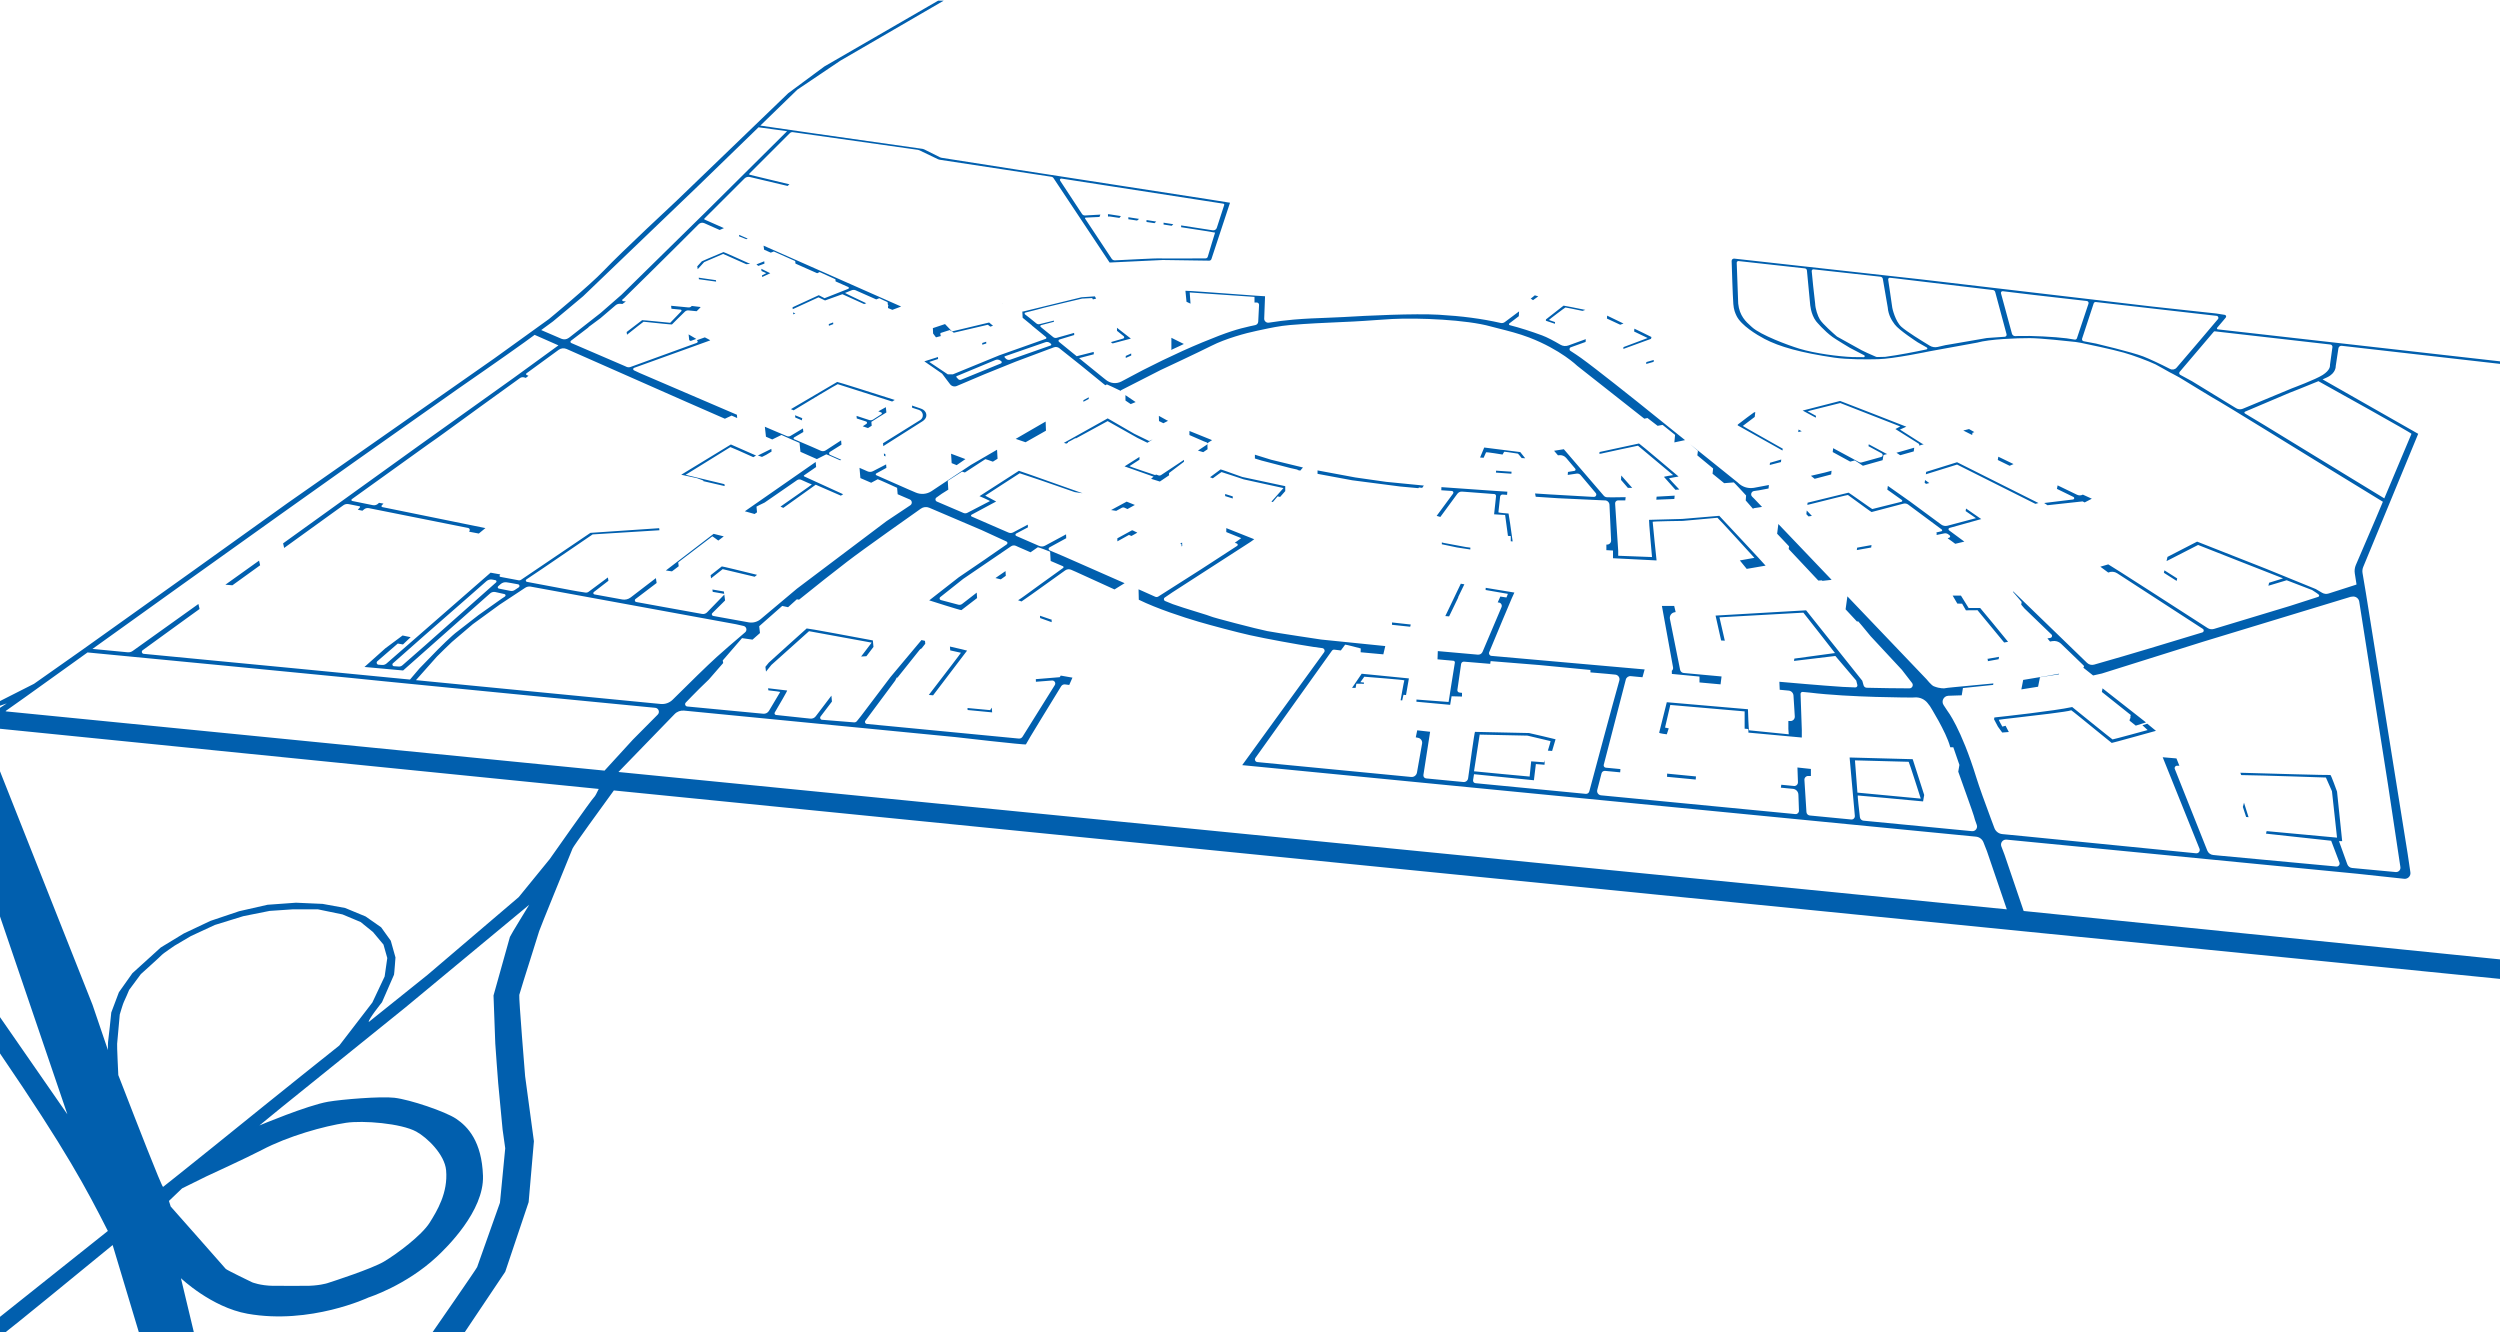 <svg width="1920" height="1023" viewBox="0 0 1920 1023" fill="none" xmlns="http://www.w3.org/2000/svg">
<path fill-rule="evenodd" clip-rule="evenodd" d="M1920 279.459L1798.44 265.583V265.576C1797.21 265.435 1796.09 266.29 1795.9 267.514C1795.18 272.186 1793.84 281.146 1793.84 281.146C1793.84 281.146 1794.24 286.442 1787.25 289.788C1786.31 290.236 1785.12 290.774 1783.75 291.368L1857.18 333.172L1814.94 435.457C1814.34 436.919 1814.16 438.522 1814.42 440.083L1816.93 455.005L1849.09 655.732L1851.18 669.948C1851.6 672.767 1849.24 675.217 1846.41 674.912L1810.2 671.018L1540.99 644.832C1538.16 644.555 1536.02 647.359 1537.03 650.021C1537.52 651.292 1537.94 652.41 1538.3 653.343L1538.34 653.443L1538.34 653.45L1538.35 653.479C1539.03 655.267 1539.44 656.345 1539.49 656.48C1539.79 657.381 1554.17 699.639 1554.17 699.639L1920 736.803V751.789L471.447 607.064C462.595 619.222 440.074 650.246 439.713 651.69C439.695 651.764 439.642 651.898 439.557 652.074L439.219 652.902L439.213 652.916L439.203 652.94C435.631 661.689 414.501 713.432 414.09 715.078C413.909 715.801 411.476 723.499 408.601 732.594C404.326 746.12 399.074 762.735 398.804 764.079C398.354 766.327 403.3 826.569 403.3 826.569L410.043 876.471L405.998 923.224L388.017 976.723L356.997 1023H332.27C332.27 1023 365.985 974.478 366.436 973.129C366.886 971.78 383.969 923.677 383.969 923.677L388.014 881.868L385.992 867.48L382.62 831.965C382.62 831.965 380.372 802.746 380.372 801.396C380.372 800.047 379.023 764.532 379.023 764.532C379.023 764.532 391.16 720.925 391.611 719.576C392.059 718.227 406.446 694.849 406.446 694.849L311.588 773.523L216.282 850.397L199.24 864.342C199.24 864.342 235.917 848.913 252.022 846.127C262.497 844.315 292.252 841.873 302.815 843.078C314.929 844.463 342.016 853.667 350.252 859.165C359.383 865.263 370.033 876.699 370.931 902.998C371.861 930.182 342.659 958.493 335.465 965.188C311.598 987.396 283.016 996.458 283.016 996.458C283.016 996.458 238.359 1017.54 190.106 1008.95C162.383 1004.01 138.957 981.672 138.957 981.672L148.846 1023H106.588L86.507 956.197C64.896 974.01 4.867 1023 4.401 1023H0V1011.34L82.829 945.379C66.429 913.038 51.144 883.967 0 809.041V781.167L51.743 855.794L0 703.843V592.352L71.076 771.736L82.89 806.447C82.88 803.252 82.9 800.546 82.987 800.283C83.213 799.609 85.46 777.581 85.46 777.581L91.305 762.07L101.645 747.46L123.448 727.679L141.207 716.888L161.661 707.222L183.69 699.803L205.494 694.857L227.297 693.283L247.752 694.181L265.06 697.327L280.794 703.845L292.708 712.163L300.127 722.502L303.724 735.315C303.724 735.315 302.825 747.903 302.6 748.576C302.374 749.252 293.384 769.706 293.384 769.706C293.384 769.706 282.371 783.418 283.226 784.879C307.935 765.062 328.225 748.801 328.225 748.801L398.356 689.01L422.182 659.787C422.182 659.787 454.999 613.032 456.348 612.133C456.963 611.724 458.422 608.877 459.827 605.902L0 559.686V543.576L5.215 540.205L0 542.002V538.405L26.127 525.16L64.115 498.41L145.71 440.193L221.012 386.246L379.707 275.204L421.517 245.083C421.517 245.083 452.611 219.531 463.775 207.768C477.125 193.701 519.744 154.047 519.744 154.047L605.386 71.553L633.034 51.099L720.474 0.523H724.744L645.397 46.603L612.355 68.858L583.928 96.447L624.492 102.35L708.541 114.326C708.951 114.382 709.348 114.507 709.717 114.692L721.713 120.69C722.23 120.951 722.785 121.128 723.359 121.217L780.787 130.223L929.219 153.225L944.653 155.698L930.378 198.957C930.135 199.699 929.436 200.196 928.655 200.186C922.102 200.091 893.228 199.679 893.028 199.679C892.803 199.679 852.193 201.627 852.193 201.627L809.011 136.669C808.691 136.188 808.184 135.866 807.613 135.778L721.828 122.705C721.277 122.62 720.742 122.454 720.238 122.213L706.099 115.419C705.743 115.25 705.365 115.135 704.973 115.078L608.95 101.498C608.074 101.372 607.188 101.669 606.564 102.294L575.516 133.341C575.235 133.626 575.37 134.107 575.759 134.202L606.31 141.562L604.861 142.811L575.849 135.935C574.38 135.586 572.836 136.024 571.768 137.092L541.002 167.804C540.746 168.058 540.826 168.488 541.156 168.634L555.979 175.193L552.709 176.624L540.892 171.383C539.441 170.738 537.746 171.053 536.622 172.174L518.497 190.263C518.497 190.263 479.434 229.024 479.135 229.124C479.094 229.137 478.72 229.439 478.106 229.948C477.581 230.383 477.844 231.238 478.523 231.302L480.666 231.508L478.025 233.45C477.636 233.413 477.423 233.394 477.409 233.394C477.35 233.394 476.985 233.363 476.471 233.32L476.342 233.309C475.049 233.199 473.764 233.609 472.776 234.451C468.309 238.251 462.846 242.929 461.167 244.367L451.948 251.211H451.943L451.974 251.419L438.508 261.677C437.883 262.153 438.003 263.123 438.723 263.433L480.182 281.273L481.075 281.693C482.063 282.157 483.195 282.208 484.219 281.834C498.058 276.783 528.102 265.878 535.168 263.315C535.872 263.062 536.072 262.163 535.542 261.633L535.178 261.27L541.322 259.096C541.322 259.096 545.669 261.267 545.444 261.418C545.257 261.541 502.19 277.042 486.95 282.525C486.095 282.833 486.039 284.023 486.863 284.41L491.197 286.442L565.96 318.53L566.147 321.063L561.9 319.166L556.712 321.583L528.282 309.131V309.139L435.151 268.02C433.144 267.135 430.82 267.386 429.048 268.678L404.344 286.703C403.861 287.057 403.95 287.802 404.503 288.032L405.888 288.608L403.827 290.218L402.662 289.855C401.5 289.491 400.236 289.701 399.253 290.418L397.01 292.054C397.01 292.054 341.862 331.816 341.563 332.215C341.263 332.614 329.475 340.806 329.475 340.806L270.198 383.366C269.652 383.758 269.834 384.611 270.492 384.744L286.333 387.969C287.849 388.279 289.418 387.805 290.511 386.712L291.062 386.164L294.508 386.763C294.508 386.763 293.891 387.409 293.179 388.169C292.767 388.607 292.997 389.326 293.586 389.446L372.808 405.569L367.713 409.765L360.294 408.342L360.627 407.656C361.068 406.752 360.533 405.677 359.547 405.48L283.238 390.253C281.953 389.997 280.622 390.332 279.613 391.167L278.326 392.232L274.803 391.482L276.416 389.677C276.68 389.382 276.524 388.911 276.134 388.835L267.715 387.155C266.322 386.879 264.878 387.191 263.726 388.018L256.847 392.956L218.226 420.827L217.421 417.29L321.485 342.396L394.913 289.947L428.882 265.243L410.598 257.171C407.194 259.665 404.178 261.866 402.952 262.752C388.493 273.192 352.346 298.203 352.346 298.203C352.346 298.203 319.452 321.384 317.271 322.92C282.002 347.762 262.579 361.514 216.586 394.249L216.589 394.246C164.25 431.497 111.05 469.643 71.03 498.359L98.091 500.96C99.446 501.091 100.8 500.727 101.906 499.936L152.377 463.857L153.265 467.705L142.359 475.575L109.56 499.373C108.416 500.205 108.908 502.01 110.316 502.145L229.873 513.637L303.71 520.827L303.699 520.818L314.871 521.906L322.172 513.327L336.357 498.74C336.357 498.74 347.047 487.952 351.443 484.855C351.689 484.683 367.527 472.367 367.527 472.367L385.01 459.979L387.815 458.113C388.566 457.614 388.351 456.459 387.472 456.262C385.256 455.765 382.611 455.174 380.466 454.693C379.024 454.37 377.514 454.759 376.408 455.74L309.584 514.927L279.914 512.229C279.914 512.229 295.599 498.244 295.899 497.944C296.198 497.644 309.185 488.055 309.185 488.055L315.38 489.353L309.487 494.946L305.491 494.247L289.819 507.803C288.784 508.699 289.35 510.398 290.715 510.496L293.49 510.693C294.713 510.78 295.924 510.375 296.848 509.569L371.979 443.995L372.008 443.983L376.778 439.809L384.271 441.158L383.788 441.824C383.455 442.28 383.713 442.925 384.266 443.03L398.526 445.713C399.109 445.763 399.693 445.612 400.18 445.282L453.448 409.232C453.742 409.213 497.633 406.286 506.239 405.653L506.454 407.235L455.138 410.43L416.777 436.604L404.266 445.003C403.506 445.513 403.746 446.69 404.647 446.859L407.389 447.374C407.4 447.376 407.409 447.38 407.417 447.386L438.817 453.295L443.654 454.174L443.654 454.171L449.565 455.095C450.448 455.233 451.347 455.01 452.064 454.478C454.353 452.775 459.944 448.616 466.855 443.475L467.281 446.028L456.063 454.688C455.361 455.23 455.632 456.347 456.505 456.505L459.559 457.061L459.558 457.064L477.908 460.399C480.184 460.814 482.527 460.246 484.36 458.84L503.748 443.972L503.719 444L504.298 447.735L488.056 460.064C487.171 460.737 487.506 462.143 488.602 462.342L509.727 466.182L535.805 470.892L535.799 470.883L539.18 471.495C540.604 471.751 542.063 471.285 543.072 470.248C546.502 466.722 554.365 458.639 556.26 456.653L556.859 461.156L547.05 470.87C546.312 471.6 546.704 472.854 547.723 473.038L551.896 473.791C551.906 473.793 551.915 473.797 551.921 473.803L574.945 477.961C578.253 478.557 581.655 477.646 584.22 475.478C598.828 463.131 612.05 452.097 612.05 452.097L680.832 400.247L699.113 388.059C700.808 386.93 700.57 384.372 698.698 383.574L694.395 381.738L689.4 379.573L688.979 374.657C688.979 374.657 674.292 367.914 674.092 368.062C673.979 368.148 671.331 369.557 669.066 370.756L660.784 367.165L660.096 359.289L662.973 360.558L662.979 360.549L666.259 361.996C667.605 362.59 669.146 362.544 670.455 361.868L680.542 356.658C680.617 357.6 680.689 358.512 680.753 359.318C677.713 360.98 674.657 362.669 672.961 363.609C672.405 363.916 672.444 364.727 673.025 364.983L676.302 366.427C676.307 366.429 676.31 366.434 676.311 366.441L697.769 375.907L703.334 378.287C707.31 379.987 711.872 379.567 715.469 377.169L745.572 357.101L765.738 345.387L766.125 352.31L762.533 354.565C759.972 353.641 756.849 352.539 756.762 352.628C756.611 352.779 741.028 362.868 741.028 362.868L738.829 362.218L727.891 369.26L728.286 376.054L723.241 379.219L719.204 382.099L719.186 382.097C718.047 382.911 718.236 384.654 719.521 385.204L735.061 391.85L735.063 391.851L735.072 391.842L739.874 393.931C740.865 394.361 741.997 394.325 742.957 393.826L746.206 392.138L746.308 392.085L746.34 392.069C751.823 389.22 759.984 384.98 760.249 384.848C760.649 384.649 752.257 381.052 752.257 381.052C752.257 381.052 782.227 361.67 782.526 361.57C782.69 361.516 798.482 367.128 812.84 372.231L812.852 372.235L812.858 372.237L812.885 372.247L812.919 372.259L812.924 372.261C820.196 374.845 827.092 377.296 831.392 378.809C828.55 378.357 825.722 377.924 825.422 377.944C812.285 373.258 783.359 363.395 783.128 363.472C782.829 363.572 756.645 380.655 756.645 380.655L765.044 385.15L746.139 395.303C745.573 395.608 745.609 396.427 746.195 396.683L748.678 397.763L748.664 397.771L769.933 407.028L769.942 407.018L774.542 409.02C775.686 409.516 776.992 409.468 778.093 408.884L778.83 408.493L778.953 408.428C781.268 407.201 784.96 405.244 789.346 402.918L789.444 404.997C785.504 407.074 782.301 408.761 780.404 409.76C779.644 410.159 779.687 411.26 780.473 411.603L783.42 412.885C783.439 412.894 783.453 412.904 783.464 412.917L797.55 419.048L798.144 419.301C799.578 419.91 801.211 419.836 802.581 419.096L818.733 410.38L818.857 413.349L805.993 420.387C805.053 420.901 805.123 422.271 806.106 422.688L817.109 427.368L863.701 447.882L855.936 452.686L826.044 439.061C826.046 439.063 826.047 439.065 826.048 439.066C826.049 439.067 826.051 439.069 826.052 439.069C826.081 439.082 825.716 438.923 825.158 438.68L825.076 438.644L825.039 438.628C824.367 438.336 823.456 437.939 822.606 437.569C821.119 436.921 819.401 437.103 818.082 438.045L792.316 456.485L784.587 461.879C784.587 461.879 784.568 461.898 784.533 461.935L781.878 460.984C782.65 460.491 786.145 458.249 786.323 457.982C786.5 457.716 810.953 440.165 816.487 436.194C816.974 435.846 816.892 435.101 816.342 434.866L811.324 432.715L811.333 432.715L806.908 430.818L806.495 423.694C806.495 423.694 797.279 420.023 796.98 420.322C796.889 420.413 794.591 422 791.426 424.173C791.37 424.125 791.305 424.084 791.232 424.052L781.829 419.954L780.257 419.232C779.034 418.669 777.605 418.789 776.492 419.547C766.579 426.303 740.086 444.361 739.72 444.604C739.361 444.845 727.002 454.683 722.081 458.602C721.26 459.258 721.536 460.571 722.552 460.84L736.033 464.411C737.037 464.674 738.107 464.457 738.926 463.822L750.132 455.127C750.19 456.053 750.288 457.578 750.4 459.316C744.117 464.179 738.57 468.442 738.376 468.571C737.925 468.87 713.649 461.078 713.649 461.078L736.277 443.396C736.277 443.396 751.365 433.179 756.357 429.72C757.308 429.061 758.606 428.154 760.09 427.115L760.115 427.098L760.118 427.096C764.178 424.256 769.619 420.45 773.153 418.1C773.988 417.545 773.888 416.29 772.977 415.873L753.958 407.131L713.672 389.953C711.537 389.044 709.084 389.311 707.195 390.657L703.729 393.13C703.729 393.13 663.345 421.533 650.557 431.41C641.165 438.663 626.554 450.076 613.664 460.555L611.987 460.261L605.243 466.331L600.748 465.358L583.066 480.943L583.663 486.18C581.801 487.82 579.886 489.511 577.935 491.24L569.877 490.082L555.042 507.239L555.416 509.187L544.399 521.856C539.607 526.425 535.145 530.81 531.274 534.811L530.167 535.955C529.577 536.565 528.947 537.215 528.283 537.901L526.682 539.555C525.637 540.632 526.303 542.442 527.798 542.586L581.635 547.716L581.633 547.71L586.182 548.143C587.964 548.312 589.679 547.437 590.588 545.895C593.304 541.29 598.816 531.956 599.154 531.506C599.34 531.258 595.121 530.726 590.107 530.187L589.904 528.576C596.731 529.429 604.305 530.307 604.548 530.307C604.914 530.307 597.723 542.583 595.017 547.18C594.546 547.982 595.06 549.003 595.984 549.101L599.438 549.469C599.449 549.47 599.458 549.473 599.464 549.476L619.653 551.627L619.649 551.62L622.329 551.904C623.935 552.075 625.511 551.394 626.487 550.109L638.524 534.256L638.929 538.801L630.173 550.324L630.176 550.327C629.441 551.294 630.066 552.69 631.274 552.787L632.429 552.879L632.424 552.886L655.898 554.781C656.745 554.85 657.569 554.492 658.102 553.829L661.248 549.897L683.927 519.927L707.704 491.555L710.405 492.182L710.593 494.424C710.593 494.424 709.426 495.899 707.774 497.991C707.167 498.224 706.621 498.622 706.209 499.16L689.259 520.402L688.712 520.352L687.456 522.761L664.607 553.517C663.875 554.474 664.479 555.864 665.679 555.979L782.415 567.22C783.575 567.333 784.699 566.78 785.316 565.792L809.406 527.248L809.391 527.259L810.085 526.148C811.086 524.546 809.839 522.485 807.955 522.631C804.745 522.878 800.208 523.23 795.585 523.595C795.563 522.966 795.539 522.289 795.514 521.593L813.879 520.081L813.884 520.083L814.654 518.852L823.644 520.426L821.171 526.045L817.969 525.628C816.771 525.472 815.593 526.033 814.961 527.062C809.882 535.323 787.904 571.081 787.904 571.677C787.904 572.353 733.507 566.058 733.507 566.058L525.379 545.755C522.665 545.491 519.98 546.477 518.083 548.435C500.134 566.954 474.97 592.89 474.97 592.89L1541.22 698.369L1541.22 698.359L1526 653.787C1526 653.787 1524.83 650.802 1523.31 646.921C1522.37 644.497 1520.14 642.807 1517.54 642.554L954.012 587.629C954.012 587.629 1002.35 520.877 1016.9 500.991C1017.82 499.736 1017.06 497.954 1015.52 497.755C1012.75 497.396 1010.21 497.056 1008.63 496.818C996.408 494.977 972.068 490.52 960 487.827C950.042 485.605 930.307 480.367 920.52 477.487C908.806 474.04 888.582 467.478 874.592 460.592L874.41 452.597L877.35 453.892C877.35 453.892 881.938 455.973 887.212 458.3C887.995 458.646 888.899 458.577 889.621 458.118L922.383 437.259L950.124 419.237C950.843 418.769 950.705 417.678 949.891 417.407L948.311 416.879L953.257 413.283L960.75 415.958L900.36 454.939L894.533 458.907C893.53 459.59 893.681 461.114 894.799 461.59C897.175 462.598 899.29 463.469 900.733 464.004C904.608 465.44 912.489 467.876 919.127 469.927L919.129 469.928L919.13 469.928C924.918 471.717 929.76 473.214 930.179 473.501C931.08 474.118 965.245 483.109 973.338 484.683C980.675 486.109 1014.7 491.178 1014.7 491.178L1063.89 496.176L1062.4 502.54L1044.97 500.937L1045.05 498.008C1045.05 498.008 1033.29 494.862 1033.07 495.087C1032.99 495.164 1031.59 497.061 1029.77 499.54L1029.54 499.519L1029.01 499.454L1028.16 499.35C1027.33 499.248 1026.17 499.106 1024.82 498.938C1024.07 498.845 1023.34 499.168 1022.9 499.78L964.165 582.048C963.249 583.331 964.065 585.125 965.635 585.276L1083.79 596.709C1085.92 596.916 1087.84 595.452 1088.22 593.348L1092.16 571.086C1092.53 569.038 1091.19 567.072 1089.15 566.655L1087.31 566.278L1088.43 560.884H1088.44L1098.33 562.008C1098.33 562.008 1094.73 584.956 1093.18 595.183C1092.98 596.489 1093.92 597.692 1095.24 597.82L1119 600.118V600.111L1123.89 600.585C1125.67 600.759 1127.26 599.497 1127.51 597.725C1128.77 588.463 1132.41 562.077 1132.79 562.077L1132.78 562.075C1132.99 562.075 1141.83 562.268 1151.3 562.476C1162.22 562.715 1173.97 562.973 1174.29 562.973C1174.89 562.973 1194.67 567.768 1194.67 567.768L1192.03 576.729L1188.76 576.5C1189.92 572.742 1190.97 569.217 1190.83 569.171C1190.53 569.071 1173.15 564.975 1173.15 564.975L1136.39 564.176L1132.04 592.349C1132.49 592.498 1174.75 596.394 1174.75 596.394L1175.94 584.705L1185.93 585.455H1185.94C1185.94 585.455 1186.15 584.797 1186.48 583.746L1186.37 584.787L1186.19 587.336L1179.54 586.799L1178.04 599.238L1132.04 594.592L1131.32 599.12C1131.13 600.285 1131.97 601.365 1133.14 601.478C1134.03 601.565 1135.03 601.661 1135.81 601.736C1136.55 601.808 1137.09 601.86 1137.13 601.865C1137.13 601.865 1137.13 601.865 1137.14 601.867C1137.14 601.867 1137.14 601.869 1137.14 601.871L1137.14 601.873L1217.86 609.678C1219.11 609.798 1220.26 609 1220.58 607.791C1224.6 592.754 1238.51 540.776 1243.65 522.659C1244.26 520.508 1242.78 518.332 1240.55 518.115L1234.32 517.503C1234.32 517.503 1229.3 517.073 1221.45 516.401C1221.5 515.339 1221.51 514.559 1221.41 514.528C1221.11 514.428 1182.73 510.731 1181.99 510.731C1181.25 510.731 1144.79 507.733 1144.79 507.733L1144.48 509.834C1135.09 509.037 1128.83 508.512 1128.67 508.512C1128.48 508.512 1126.74 508.369 1124.34 508.164C1123.26 508.072 1122.29 508.84 1122.14 509.912L1119.27 529.842C1119.12 530.84 1119.83 531.759 1120.83 531.877L1122.82 532.113V534.954L1114.82 534.736C1114.82 534.736 1114.24 538.196 1113.72 541.315L1087.8 538.924C1087.82 538.491 1087.84 537.875 1087.86 537.247L1112.51 539.104L1112.93 536.606L1112.93 536.608C1112.93 536.608 1116.02 516.632 1117.33 508.945C1117.46 508.207 1116.93 507.521 1116.18 507.455C1111.71 507.063 1107.76 506.712 1107.76 506.712L1104.01 506.367L1104.23 500.042L1134.99 502.78C1136.54 502.918 1138 502.04 1138.6 500.609L1153.16 466.287C1153.83 464.703 1152.78 462.921 1151.07 462.742L1150.24 462.655L1152.26 458.149L1156.96 458.876L1161.03 459.508C1161.03 459.508 1148.62 488.779 1143.69 500.896C1143.17 502.173 1144.03 503.587 1145.4 503.709L1263.08 514.13L1261.42 520.125L1257.25 519.745L1252.43 519.274C1250.68 519.103 1249.05 520.237 1248.61 521.944L1231.65 587.492C1231.47 588.508 1232.19 589.477 1233.24 589.577C1235.87 589.829 1239.72 590.201 1244.49 590.662C1244.42 591.504 1244.34 592.349 1244.28 593.149L1232.69 592.043C1231.5 591.928 1230.4 592.652 1230.02 593.768L1226.69 606.66C1226.17 608.641 1227.55 610.61 1229.59 610.807L1378.8 625.222C1380.34 625.371 1381.66 624.134 1381.6 622.588C1381.5 619.463 1381.35 615.278 1381.2 610.935L1381.19 610.938L1381.16 610.249C1381.08 607.938 1379.3 606.046 1376.99 605.826L1367.71 604.938C1367.82 604.129 1367.93 603.367 1368.03 602.687C1371.83 603.058 1375.12 603.379 1377.76 603.637C1379.44 603.801 1380.88 602.444 1380.82 600.754L1380.83 600.75C1380.61 594.392 1380.43 589.431 1380.43 589.431L1390.77 590.555V595.949H1388.6C1386.97 595.949 1385.68 597.321 1385.79 598.944L1387.35 623.671C1387.44 625.051 1388.52 626.162 1389.89 626.295L1414.61 628.683V628.681L1421.73 629.367C1423.32 629.52 1424.66 628.187 1424.52 626.589L1420.5 581.758L1468.96 583.056L1477.78 610.54L1476.92 615.488C1466.47 614.511 1427.15 610.843 1426.8 610.932V610.935C1426.49 611.014 1427.8 622.439 1428.4 627.582C1428.57 629.019 1429.72 630.142 1431.16 630.281L1435.17 630.669L1438.7 631.01L1440.29 631.164L1440.98 631.23L1440.99 631.231L1440.99 631.232L1514.45 638.33C1517.09 638.586 1519.08 635.987 1518.15 633.504C1517.35 631.379 1516.81 629.858 1516.74 629.518C1516.32 627.28 1513.16 618.47 1509.47 608.163L1509.47 608.159L1509.46 608.153C1507.67 603.139 1505.74 597.772 1503.94 592.635L1504.83 587.462L1500.14 573.876H1497.79C1497.72 573.636 1497.66 573.401 1497.6 573.172C1494.54 561.934 1482.22 542.322 1482.22 542.322L1480.48 540.074H1480.49C1478.18 537.084 1474.55 535.417 1470.78 535.612C1469.6 535.674 1468.87 535.709 1468.76 535.709C1468.09 535.709 1420.66 535.709 1389.64 531.887C1389.41 531.859 1387.38 531.667 1384.5 531.396C1383.58 531.309 1382.79 532.051 1382.83 532.978L1383.8 560.884L1383.79 560.884V566.425L1342.77 562.646C1342.83 561.267 1342.84 559.883 1342.58 559.883C1342.43 559.883 1341.32 559.771 1339.88 559.619V546.349L1282.79 541.403L1278.75 558.786L1281.59 559.385L1280.1 563.947C1280.1 563.947 1274.1 563.281 1274.25 562.679C1274.4 562.08 1280.1 539.301 1280.1 539.301L1342.43 544.695C1342.43 544.695 1342.88 560.88 1343.33 560.88C1343.78 560.88 1373.75 563.944 1373.75 563.944L1373.45 559.756L1373.46 559.756V553.691L1374.93 553.755C1376.91 553.839 1378.52 552.196 1378.4 550.222L1377.4 534.204C1377.27 532.189 1375.7 530.566 1373.69 530.379C1371.25 530.151 1368.86 529.929 1366.82 529.74L1366.56 523.6C1369.95 523.902 1400.41 526.605 1415.28 527.542L1415.28 527.538L1424.89 527.94C1425.92 527.98 1426.7 527.026 1426.45 526.03L1426.44 526.032L1425.6 522.671L1409.56 503.789C1409.56 503.789 1385.2 506.751 1377.8 507.605L1378.03 505.962L1378.04 505.964L1378.03 505.805L1409.27 501.538C1409.27 501.538 1385.14 470.519 1384.99 470.519C1384.84 470.519 1320.55 474.116 1320.55 474.116C1320.55 474.116 1322.78 484.121 1324.66 492.044L1321.83 491.887L1317.55 472.766L1387.09 468.722L1430.24 522.82L1431.23 526.319C1431.53 527.405 1432.51 528.162 1433.63 528.188L1437.29 528.267L1437.29 528.271C1444.48 528.42 1450.77 528.518 1450.77 528.518C1450.77 528.518 1457.93 528.593 1466.42 528.651C1468.55 528.667 1469.77 526.217 1468.46 524.527L1460.66 514.433C1460.66 514.433 1449.39 502.295 1436.67 488.628C1431.58 482.434 1427.21 477.162 1427.11 477.193C1427.08 477.205 1426.72 477.255 1426.15 477.329C1423.12 474.081 1420.16 470.91 1417.41 467.956L1418.8 457.995L1479.55 521.632C1479.55 521.632 1483.3 526.299 1485.09 527.026C1490.19 529.089 1493.73 528.659 1493.94 528.523C1494.24 528.322 1504.43 527.367 1516.17 526.268L1516.17 526.268L1516.19 526.266C1521.03 525.812 1526.14 525.334 1530.93 524.874L1530.71 526.022L1507.53 528.421L1506.61 534.005C1505.22 534.058 1503.85 534.1 1502.48 534.132C1500.9 534.171 1498.77 534.248 1496.33 534.35C1492.75 534.501 1490.7 538.502 1492.68 541.495L1495.59 545.898C1495.59 545.898 1506.08 559.087 1517.91 597.449C1520.04 604.346 1524.55 616.772 1528.9 628.453C1529.85 631.016 1530.8 633.545 1531.71 635.969C1532.67 638.529 1535.01 640.316 1537.73 640.58L1555.07 642.257L1686.59 655.328C1688.5 655.52 1689.94 653.61 1689.22 651.826L1660.95 581.567L1671.51 582.465L1673.76 588.084H1671.91C1670.64 588.084 1669.78 589.362 1670.24 590.539L1695.21 653.267C1695.96 655.133 1697.68 656.429 1699.68 656.628L1704.33 657.092L1784.66 664.583L1784.66 664.577L1794.31 665.478C1796.01 665.637 1797.28 663.96 1796.68 662.365L1790.34 645.697L1740.28 640.24L1740.77 638.299C1758.99 640.004 1794.84 643.301 1794.84 643.301L1790.94 607.635L1786.3 597.144C1786.3 597.144 1736.13 595.408 1721.21 595.261L1720.62 593.468C1739.93 594.026 1789.38 595.437 1789.74 595.196C1790.19 594.896 1794.84 607.934 1794.84 607.934L1798.79 645.997H1796.34L1802.72 663.745C1803.29 665.332 1804.73 666.448 1806.41 666.604L1809.42 666.886L1811.13 667.045L1812.52 667.175C1812.53 667.177 1812.55 667.18 1812.56 667.185L1839.91 669.736C1842.06 669.935 1843.83 668.064 1843.51 665.926L1834.03 602.92V602.912L1811.89 462.035C1811.5 459.565 1809.21 457.855 1806.73 458.182L1805.26 458.377L1692.19 492.768L1614.19 517.27L1607.54 518.747C1607.53 518.749 1607.52 518.751 1607.51 518.754L1599.92 512.735C1600.55 512.439 1600.72 511.579 1600.19 511.072L1582.74 494.246C1580.99 492.665 1578.61 491.971 1576.27 492.377C1575.69 492.478 1575.08 492.585 1574.43 492.697L1572.41 490.293L1574.71 489.904C1575.92 489.697 1576.4 488.24 1575.59 487.355L1554.78 467.291L1552.31 464.382L1552.61 462.283L1545.86 454.409L1546.31 454.345C1546.31 454.345 1586.43 493.172 1602.84 509.06C1604.28 510.452 1606.34 510.975 1608.27 510.432C1636.7 502.429 1673.98 490.984 1673.98 490.984L1691.37 485.725C1692.62 485.347 1692.86 483.677 1691.76 482.966L1625.97 440.26C1623.95 438.946 1621.41 438.739 1619.2 439.704L1619.14 439.73L1613.07 435.235L1619.14 433.437C1619.89 433.624 1676.91 470.378 1695.44 482.328C1696.89 483.263 1698.68 483.514 1700.33 483.014L1758.73 465.355L1773.14 460.722L1773.14 460.716L1780.41 458.379C1781.2 458.126 1781.37 457.084 1780.71 456.585L1779.1 455.384L1775.66 453.136L1775.66 453.131L1756.18 445.638L1742.13 449.849L1742.66 447.535C1749.08 445.58 1753.5 444.192 1753.33 444.148C1752.73 443.997 1688.14 418.523 1688.14 418.523L1663.9 430.936L1664.63 427.69L1687.39 415.968L1740.29 436.798L1778.5 452.384L1783.4 455.259C1784.9 456.147 1786.72 456.347 1788.39 455.811C1790.29 455.202 1792.77 454.406 1794.21 453.941C1794.85 453.734 1795.29 453.593 1795.38 453.564C1795.39 453.56 1795.41 453.559 1795.42 453.561L1809.08 449.171L1809.82 448.877L1808.48 440.388C1808.14 438.196 1808.42 435.951 1809.29 433.914L1824.36 398.821C1824.36 398.821 1826.72 393.243 1830.05 385.343L1777.31 353.041C1777.31 353.041 1704.63 308.235 1704.18 308.235C1703.73 308.235 1673.91 289.955 1673.91 289.955C1673.91 289.955 1671.71 288.749 1668.86 287.218C1668.3 287.056 1664.98 285.168 1661.74 283.328L1661.74 283.328L1661.73 283.325L1661.73 283.324C1659.04 281.795 1656.41 280.302 1655.48 279.863C1649.62 277.101 1638.3 272.869 1631.2 270.872C1621.9 268.253 1604.14 264.536 1597.99 263.272L1594.13 262.639C1587.97 261.961 1566.84 259.693 1558.97 259.682C1548.82 259.667 1527.95 260.43 1518.51 263.128C1517.92 263.297 1481.5 269.871 1481.5 269.871C1481.5 269.871 1454.52 275.565 1442.39 275.864C1433.95 276.074 1418.86 276.164 1408.67 274.666C1382.99 270.89 1366.56 266.272 1355.17 260.279C1349.04 257.053 1337.34 249.939 1333.74 242.746C1332.66 240.593 1331.49 237.802 1331.19 233.455C1330.69 226.187 1330.09 206.816 1329.9 200.449C1329.87 199.359 1330.81 198.496 1331.89 198.616L1475.5 214.573L1652.78 235.403L1702.08 240.767L1708.61 241.803C1709.58 241.96 1710.02 243.114 1709.39 243.88C1708.76 244.648 1708 245.564 1707.29 246.401C1706.02 247.891 1704.49 249.686 1702.8 251.682C1702.4 252.151 1702.68 252.875 1703.29 252.945L1920 277.51V279.459ZM1661.86 439.915L1671.67 446.153L1672.08 444.241L1662.29 438.024L1661.86 439.915ZM1542.2 492.908C1536.78 486.283 1520.95 466.928 1520.76 466.928H1511.92L1506 457.412H1499.63L1503.23 463.556L1506.9 463.63L1509.82 468.725L1518.74 468.651L1539.19 493.443L1542.2 492.908ZM1535.25 504.447L1526.23 506.039C1526.23 506.039 1526.23 506.039 1526.22 506.04C1526.55 506.499 1526.75 506.786 1526.75 506.786L1526.59 507.794C1527.47 507.628 1530.92 507.008 1534.94 506.289L1535.25 504.447ZM1553.8 522.184L1552.4 529.454C1556.94 528.78 1561.25 528.085 1565.24 527.404L1566.7 520.129L1581.26 517.881L1581.37 517.418C1576.35 518.443 1569.7 519.538 1563.33 520.586L1563.32 520.589C1559.97 521.139 1556.71 521.676 1553.8 522.184ZM1635.78 552.052C1636.23 551.671 1636.34 551.044 1636.1 550.54L1636.41 549.1H1636.41L1614.23 531.418L1614.75 528.646L1648.13 554.81L1640.27 557.283L1635.48 553.454L1635.78 552.052ZM1531.42 552.406L1531.7 551.012C1537.91 550.365 1578.04 545.957 1591.44 543.001C1591.44 543.001 1622 567.776 1622.41 567.876C1622.81 567.976 1649.38 560.683 1649.38 560.683L1645.38 556.986L1649.08 555.79L1655.77 561.284C1655.77 561.284 1622.1 570.674 1621.8 570.574C1621.69 570.536 1617 566.707 1611.29 562.053C1602.35 554.756 1590.91 545.429 1590.73 545.499C1587.85 546.641 1563.77 549.405 1548.25 551.187L1548.25 551.187C1540.66 552.058 1535.12 552.694 1535.09 552.793C1534.99 553.092 1537.79 558.038 1537.79 558.038L1540.28 557.388L1542.78 562.183L1537.69 562.582L1534.39 558.036C1534.39 558.036 1532.41 554.418 1531.42 552.406ZM1723.39 616.464L1722.52 619.733L1725.02 627.426L1726.9 627.599C1725.82 624.252 1724.59 620.362 1723.39 616.464ZM1406.69 445.308L1365.77 402.438L1364.84 409.9L1373.98 419.567C1373.98 419.567 1373.88 420.415 1373.73 421.665C1382.4 430.922 1391.21 440.309 1396.47 445.865L1399.16 445.723L1399.69 446.096C1399.69 446.096 1403.58 445.655 1406.69 445.308ZM1285.88 383.211L1286.15 380.652L1284.53 380.742L1284.54 380.747L1272.28 381.434L1272.05 383.758C1276.64 383.568 1281.74 383.363 1285.88 383.211ZM1248.23 384.283C1248.32 383.472 1248.4 382.639 1248.49 381.819L1237.91 381.963C1237.91 381.963 1236.33 381.925 1234.16 381.874C1233.22 381.851 1232.33 381.434 1231.72 380.719C1224.64 372.504 1201.02 345 1201.02 345L1193.53 346.198L1196.53 349.695L1197.43 349.587C1199.49 349.341 1201.53 350.148 1202.86 351.73L1208.27 358.153L1209.8 359.968L1209.81 359.98L1209.82 359.997C1210.3 360.604 1209.95 361.509 1209.18 361.637C1207.94 361.843 1206.15 362.138 1204.19 362.46L1204.12 363.467L1204.02 364.75L1210.9 363.729C1212.04 363.56 1213.18 363.995 1213.93 364.878L1215.98 367.31L1225.54 378.661C1226.54 379.846 1225.66 381.654 1224.11 381.608C1222.76 381.567 1221.86 381.533 1221.81 381.515C1221.58 381.441 1190.41 379.718 1190.41 379.718L1178.91 378.98L1179.44 381.509L1196.47 382.634L1231.69 384.283H1232.5C1234.41 384.283 1235.99 385.788 1236.08 387.703L1237.33 415.026C1237.41 416.808 1235.97 418.285 1234.18 418.239L1233.69 418.226V422.522L1238.78 422.801V428.715L1272.25 430.412C1272.25 430.412 1269.15 401.141 1269.25 400.741C1269.35 400.342 1292.13 400.043 1292.43 400.043C1292.73 400.043 1318.71 397.744 1319.01 397.644C1319.3 397.544 1347.38 428.415 1347.38 428.415L1336.19 430.412L1341.48 436.907C1341.48 436.907 1355.67 434.408 1355.97 434.408C1356.27 434.408 1320.4 396.146 1320.4 396.146C1320.4 396.146 1292.63 398.545 1291.93 398.545C1291.51 398.545 1282.4 398.8 1275.2 399.002L1275.18 399.003L1275.16 399.003C1270.46 399.135 1266.57 399.244 1266.46 399.244C1266.16 399.244 1268.75 427.816 1268.75 427.816L1242.78 426.818V423.021L1242.78 423.021C1242.78 423.021 1241.05 396.666 1240.41 386.733C1240.33 385.404 1241.38 384.283 1242.71 384.283H1248.23ZM1157.45 380.056L1153.87 379.819C1152.96 379.818 1152.19 380.498 1152.09 381.41C1151.68 385.045 1150.77 393.26 1150.77 393.493C1150.77 393.793 1158.34 394.392 1158.56 394.392C1158.71 394.392 1160.47 406.899 1161.71 415.795L1160.27 415.712V411.715L1158.1 411.548L1155.94 395.518L1147.47 394.994L1148.96 381.09C1149.04 380.264 1148.46 379.528 1147.66 379.409L1145.45 379.263L1125.37 377.74L1122.83 377.568C1121.43 377.473 1120.08 378.098 1119.25 379.227L1118.98 379.593L1118.92 379.676L1118.85 379.767C1116.24 383.319 1111.08 390.347 1106.18 397.021L1103.35 396.192C1108.38 389.348 1113.55 382.345 1115.96 379.086C1116.54 378.307 1116.07 377.214 1115.14 377.063L1106.91 376.523L1107.02 374.118L1148.38 377.02L1157.64 377.615L1157.47 379.546L1157.45 380.056ZM1093.52 372.915L1064.54 370.052L1040.86 366.68L1011.87 361.278V363.91L1038.45 368.849L1075.39 373.643L1089.3 374.92L1089.73 374.378L1092.23 374.677L1093.52 372.915ZM1107.31 417.995C1111.28 418.855 1118.8 420.468 1119.08 420.468H1119.08C1119.26 420.468 1122.39 420.957 1125.57 421.454C1126.82 421.651 1128.09 421.849 1129.19 422.019C1129.21 421.529 1129.23 421.047 1129.26 420.582L1126.05 420.169C1126.05 420.169 1109.04 417.02 1108.74 416.946C1108.68 416.932 1108.16 416.793 1107.35 416.575L1107.31 417.995ZM987.07 377.159L983.128 381.648L981.226 381.205L977.555 385.552L976.449 385.25L985.703 374.839C985.478 374.839 955.209 368.17 955.209 368.17C955.209 368.17 938.425 362.551 938.126 362.551C937.981 362.551 934.726 364.904 931.433 367.349L929.299 366.507C930.81 365.388 932.311 364.281 933.601 363.328L933.606 363.325L933.619 363.315C935.754 361.739 937.31 360.591 937.378 360.523C937.523 360.38 944.297 362.818 949.176 364.574C951.867 365.542 953.981 366.303 954.087 366.309C954.238 366.316 962.533 368.103 970.792 369.883C978.278 371.495 985.734 373.101 987.07 373.371V377.159ZM996.825 361.052L998.608 361.427L1000.67 359.03L976.12 353.043L963.766 349.209V352.133C966.76 353.066 968.859 353.714 968.922 353.714C969.147 353.714 990.799 359.407 990.799 359.407L996.33 360.651C996.543 360.732 996.712 360.875 996.825 361.052ZM927.402 345.016C927.348 343.108 927.302 341.452 927.284 340.772C927.258 341.061 927.11 341.341 926.83 341.526L920.009 346.056L924.081 347.265L927.402 345.016ZM897.828 365.043V363.298L909.292 354.607V353.173L891.62 364.909C891.085 365.265 890.417 365.346 889.81 365.137L887.775 364.425L887.243 364.893C886.989 364.808 867.299 358.229 867.398 358.03C867.436 357.955 870.864 355.753 875.098 353.048V350.918L863.65 358.181L885.923 366.055L884.029 367.722L890.773 369.821L897.828 365.043ZM881.196 340.046L885.235 337.453L882.53 338.7L871.066 333.106L850.712 321.317L817.083 340.108L818.929 340.716L820.204 340.021V339.541C820.204 339.541 825.598 336.843 825.823 336.544C825.862 336.492 826.07 336.538 826.389 336.649L850.661 323.414H850.663L873.542 336.301L881.196 340.046ZM890.112 323.371C890.255 323.442 891.608 324.109 893.494 325.034C893.88 324.835 895.458 324.022 897.065 323.194L895.875 322.623L889.998 319.369L890.112 323.371ZM872.169 308.789L864.331 303.453L864.372 307.631L868.401 310.337C870.095 309.637 871.725 308.966 872.169 308.789ZM803.294 330.766C803.202 328.258 803.099 325.39 803.051 323.748C794.712 328.541 788.682 332.059 788.682 332.059L780.057 337.069L787.628 339.644L803.294 330.766ZM832.047 307.359V308.565L836.143 306.418V305.117C834.822 305.835 833.452 306.585 832.047 307.359ZM848.912 295.877C849.628 295.49 850.074 295.248 850.105 295.23C850.221 295.164 856.533 298.178 860.705 300.184C860.742 299.956 860.881 299.743 861.112 299.624L861.11 299.621L891.226 284.256C891.226 284.256 920.789 270.442 930.488 265.524C941.128 260.13 956.516 255.848 965.555 253.986C966.689 253.753 967.909 253.492 969.2 253.215C975.292 251.91 982.965 250.267 990.582 249.64C1005.01 248.454 1017.12 247.926 1028 247.451C1031.85 247.284 1035.54 247.123 1039.13 246.941C1045.04 246.644 1050.75 246.236 1056.12 245.852L1056.12 245.851C1060.78 245.518 1065.18 245.203 1069.26 244.993C1089.64 243.944 1126.55 245.559 1144.78 250.687C1146.42 251.148 1148.53 251.677 1150.95 252.283L1150.95 252.284C1157.62 253.954 1166.6 256.205 1174.45 259.229C1198.58 268.52 1211.32 280.959 1211.32 280.959L1262.83 321.549L1265.26 321.038L1273.05 327.031L1276.87 326.319L1286.46 333.999L1285.91 339.769L1294.1 338.003L1257.47 308.54C1257.47 308.54 1225.42 282.932 1214.31 274.973C1212.16 273.43 1209.27 271.487 1206.08 269.446C1205.01 268.76 1205.19 267.14 1206.38 266.707L1217.74 262.608L1217.87 260.462L1204.53 265.315C1202.52 266.044 1200.3 265.847 1198.46 264.767C1193.28 261.723 1188.09 258.981 1184.34 257.591C1175.84 254.447 1167.67 251.851 1159.46 249.716C1158.84 249.555 1158.67 248.751 1159.19 248.367C1161.07 246.953 1163.64 244.992 1166.43 242.85C1166.51 241.639 1166.59 240.332 1166.66 239.139L1155.67 247.361C1154.76 248.037 1153.61 248.278 1152.5 248.027C1137.87 244.704 1122.73 242.751 1104.92 241.709C1086.59 240.636 1049.82 242.382 1031.49 243.506C1027.87 243.729 1023.71 243.882 1019.2 244.049C1011.42 244.335 1002.56 244.662 993.429 245.454C987.098 246.002 980.572 246.829 974.464 247.802C972.552 248.106 970.837 246.591 970.911 244.655L971.551 227.524L963.459 227.025V232.319H965.171C966.195 232.319 967.012 233.176 966.961 234.2L966.313 247.059C966.249 248.342 965.322 249.419 964.063 249.675C962.652 249.962 961.295 250.254 960.005 250.548C950.546 252.704 943.434 254.65 923.297 262.987C903.8 271.059 881.339 282.018 863.529 291.777C862.692 292.235 861.86 292.671 861.038 293.085C857.313 294.959 852.838 294.493 849.567 291.91L847.099 289.962C847.099 289.962 839.398 283.721 831.432 277.26L831.442 277.258L831.448 277.262L831.445 277.257L831.442 277.258L828.737 275.061L840.048 272.09C840.027 271.541 840.002 270.922 839.977 270.266L826.904 273.573L824.367 271.515L824.354 271.518C818.672 266.906 814.139 263.222 814.057 263.139C814.038 263.119 813.845 262.961 813.51 262.686L813.496 262.674L813.496 262.674L813.304 262.516C812.672 261.997 812.872 260.98 813.655 260.745L824.998 257.302L824.928 255.665C819.651 257.16 814.707 258.561 811.584 259.444C810.629 259.713 809.605 259.503 808.835 258.876C806.405 256.899 803.433 254.482 800.605 252.185L800.613 252.181L799.241 251.065C798.752 250.668 798.918 249.888 799.525 249.726C801.948 249.08 806.804 247.791 809.426 247.118L809.379 246.227C804.828 247.367 800.494 248.434 798.381 248.953C797.599 249.144 796.779 248.992 796.12 248.541C793.01 246.016 790.753 244.184 790.753 244.184L789.115 242.914C789.112 242.908 789.108 242.902 789.101 242.896L787.201 241.424C786.694 241.033 786.861 240.229 787.48 240.073C791.422 239.074 801.668 236.466 801.908 236.304C802.208 236.105 831.079 229.31 831.079 229.31L838.772 228.911L839.359 229.952C839.997 229.794 840.845 229.583 841.806 229.344L840.871 227.605L830.58 228.304L785.924 239.202C785.667 239.265 785.406 239.286 785.149 239.27L785.393 244.038L792.436 249.831L792.44 249.945L801.318 257.222L803.356 258.914C803.812 259.293 803.681 260.023 803.126 260.223C794.563 263.274 767.708 272.797 767.455 272.882C767.227 272.958 743.257 282.796 731.785 287.506L731.805 287.474H727.881C727.881 287.474 713.87 278.033 713.644 277.959C713.596 277.943 716.244 277.071 720.442 275.707L720.363 274.194L709.894 277.513L723.531 286.955L723.536 286.949L726.536 290.967C726.548 290.986 726.561 291.004 726.574 291.022L729.644 295.062C730.847 296.646 732.974 297.215 734.807 296.436L755.965 287.469L779.942 277.779L809.357 266.758C810.821 266.21 812.465 266.49 813.665 267.488L814.656 268.312L830.016 280.526L847.398 294.688L848.912 295.877ZM732.549 255.523L729.401 253.477L722.251 255.776V257.573C722.251 257.573 722.49 257.739 722.885 258.013L718.836 259.081L716.62 256.142C716.556 254.936 716.46 252.133 716.46 252.133L716.306 252.047L725.779 248.89L731.134 254.522L759.645 247.692L762.629 250.179L760.548 250.861C759.473 249.98 758.73 249.396 758.672 249.415C758.484 249.477 738.915 254.04 732.549 255.523ZM754.333 263.424L754.413 264.762C755.456 264.427 756.478 264.099 757.472 263.78L757.398 262.452L754.333 263.424ZM769.99 233.296L770.177 233.463C770.173 233.392 770.169 233.322 770.165 233.253L769.99 233.296ZM857.822 251.723L857.872 254.089L863.01 258.213C863.658 258.733 863.45 259.765 862.654 259.995L853.138 262.748C853.565 263.078 854.008 263.421 854.462 263.772L868.441 260.066C868.44 260.039 868.44 260.013 868.44 259.986L857.822 251.723ZM868.742 271.463C867.109 272.21 865.677 272.865 864.553 273.379C864.568 273.833 864.583 274.351 864.598 274.91L868.792 273.031C868.776 272.539 868.759 272.013 868.742 271.463ZM899.151 268.74L899.628 268.514V259.421C901.246 260.205 903.436 261.308 905.313 262.253L905.315 262.254C907.411 263.309 909.117 264.168 909.203 264.168C909.428 264.168 899.313 268.814 899.313 268.814L899.151 268.74ZM1177.01 230.39C1177.25 230.454 1177.4 230.496 1177.4 230.496L1181.38 227.598L1178.74 226.822L1175.55 229.421L1176.52 229.889C1176.75 230.001 1176.92 230.182 1177.01 230.39ZM1187.24 246.337C1187.25 246.01 1187.27 245.668 1187.28 245.32C1190.44 242.846 1200.63 234.855 1200.82 234.727C1200.94 234.646 1209.56 236.372 1217.52 237.993L1215.36 238.771C1209.16 237.484 1202.45 236.111 1202.25 236.151C1201.87 236.225 1189.36 245.666 1189.58 245.74C1189.68 245.773 1191.85 246.523 1194.27 247.363C1194.25 247.774 1194.23 248.213 1194.2 248.668L1187.24 246.337ZM1234.13 244.658L1244.31 249.392C1245.37 249.008 1246.24 248.695 1246.85 248.477C1244.61 247.416 1240.61 245.47 1237.16 243.792L1237.15 243.785C1236.13 243.289 1235.16 242.816 1234.3 242.398C1234.24 243.179 1234.18 243.945 1234.13 244.658ZM1255.2 252.41L1255.02 254.611L1265.41 259.601L1246.82 266.577L1246.73 267.992C1251.35 266.288 1257.14 264.181 1261.75 262.504C1264.39 261.545 1266.64 260.727 1268.06 260.206V259.216C1268.06 259.216 1268.27 259.126 1268.61 258.979C1265.74 257.481 1257.91 253.713 1255.2 252.41ZM1270.11 276.448C1270.07 276.953 1270.03 277.437 1270 277.885L1264.27 279.546L1264.38 278.069L1270.11 276.448ZM1298.03 341.162L1304 346.213L1303.55 349.735L1315.68 359.776L1315.24 363.819L1324.15 371.078C1327.94 370.771 1331.47 370.487 1331.57 370.487C1331.79 370.487 1341.01 380.527 1341.01 380.527L1340.71 384.349L1346.49 390.962L1346.56 390.345C1346.56 390.345 1350.16 389.789 1353.24 389.309L1347.23 383.013L1345.66 381.467C1344.15 379.977 1345 377.402 1347.1 377.107C1349.32 376.797 1350.77 376.593 1350.83 376.575C1350.91 376.546 1354.2 375.924 1358.25 375.163L1358.51 372.481L1347.15 374.624L1346.39 374.724C1342.17 375.277 1337.93 373.851 1334.9 370.866L1334.61 370.582L1298.03 341.162ZM1390.77 365.418C1391.58 366.041 1392.67 366.918 1393.67 367.729L1406.32 364.39C1406.44 363.388 1406.55 362.403 1406.65 361.524C1403.59 362.365 1401.48 362.935 1401.4 362.935C1401.28 362.935 1396.51 364.059 1390.77 365.418ZM1420.95 354.515C1422.95 354.008 1424.37 353.65 1424.48 353.629C1424.6 353.605 1427.2 355.329 1430.71 357.7L1430.87 357.657C1432.06 357.323 1432.82 357.109 1432.87 357.093C1432.93 357.072 1438.25 355.571 1445.85 353.426C1446.19 351.281 1446.5 349.495 1446.59 349.436C1446.67 349.381 1447.86 349.073 1449.34 348.701C1449.03 348.599 1448.73 348.47 1448.44 348.315C1445.88 346.939 1441.06 344.348 1435.21 341.205C1435.14 341.711 1435.06 342.208 1434.99 342.678L1445.06 348.128L1445.06 348.133C1446.28 348.791 1446.08 350.596 1444.74 350.964L1442.53 351.579L1442.53 351.585L1431.6 354.62C1431.6 354.62 1431.29 354.707 1430.73 354.863C1430.44 354.941 1430.1 355.037 1429.7 355.147C1429.06 355.327 1428.38 355.25 1427.79 354.935C1424 352.895 1416.59 348.906 1407.87 344.207L1407.52 347.177L1420.95 354.515ZM1347.62 320.2C1347.61 320.207 1347.6 320.214 1347.59 320.222C1344.3 322.743 1338.7 327.036 1338.48 327.108C1338.29 327.173 1356.43 337.419 1369.14 344.578C1369.07 345.045 1369.01 345.517 1368.95 345.989C1357.59 339.589 1337.52 328.292 1334.55 326.698L1334.61 326.072C1336.86 324.169 1347.08 316.72 1347.08 316.72H1347.12L1348.05 316.46L1347.62 320.2ZM1381.27 329.889C1381.2 330.509 1381.13 331.17 1381.06 331.846C1382.11 331.591 1383.04 331.369 1383.72 331.208C1382.9 330.765 1382.08 330.325 1381.27 329.889ZM1368.01 352.909C1367.92 353.623 1367.84 354.287 1367.76 354.882L1359.15 357.117L1359.36 355.405L1368.01 352.909ZM1394.52 320.775C1394.58 320.288 1394.64 319.818 1394.7 319.374C1390.68 317.192 1388.18 315.826 1388.24 315.826C1388.54 315.826 1413.32 309.531 1413.32 309.531L1459.37 327.512L1455.67 329.509L1473.42 340.658C1474 341.018 1474.14 341.69 1473.93 342.227L1477.43 341.158C1476.85 341.04 1476.29 340.817 1475.78 340.491L1459.17 329.908L1464.06 327.709C1464.06 327.709 1413.51 307.928 1413.21 307.928C1412.91 307.928 1384.44 315.321 1384.44 315.321L1394.52 320.775ZM1507.8 330.642L1514.62 334.076L1514.84 332.427L1516.3 331.846L1512.22 329.519C1512.22 329.519 1509.62 330.176 1507.8 330.642ZM1534.72 350.752L1534.29 353.266L1543.4 357.718C1544.54 357.228 1545.68 356.733 1546.41 356.405L1534.72 350.752ZM1580.25 372.763L1579.72 375.458L1592.54 381.721C1593.34 382.213 1593.1 383.482 1592.13 383.602C1586.59 384.298 1575.68 385.659 1569.92 386.307C1570.67 386.788 1571.62 387.431 1572.47 388.015L1599.42 385.078L1601.03 385.865L1606.52 383.011L1599.63 379.869C1598.25 380.622 1596.59 380.663 1595.18 379.979L1580.25 372.763ZM1563.17 386.958C1563.87 386.775 1564.72 386.551 1565.54 386.336C1558.96 383 1503.03 354.989 1503.03 354.989L1479.3 362.397L1479.04 364.256C1487.28 361.744 1503.03 356.789 1503.03 356.789L1563.17 386.958ZM1478.43 368.691L1478.13 370.837L1479.26 371.611C1480.02 371.415 1480.88 371.195 1481.72 370.98C1480.5 370.136 1479.4 369.367 1478.43 368.691ZM1509.92 390.547L1509.61 392.504L1517.52 397.948L1495.65 403.757L1495.64 403.755C1493.99 404.192 1492.23 403.857 1490.85 402.843L1488.06 400.782V400.789L1466.76 385.066L1465.84 384.42C1465.84 384.414 1465.84 384.409 1465.83 384.405C1465.83 384.399 1465.82 384.395 1465.82 384.393C1465.81 384.386 1465.78 384.369 1465.73 384.341L1449.88 373.161L1449.47 376.055L1460.72 384.058C1461.13 384.464 1460.96 385.195 1460.37 385.345C1455.02 386.697 1438.14 390.949 1437.89 390.949C1437.74 390.949 1433.3 387.82 1428.84 384.683L1428.84 384.681L1428.83 384.677L1428.83 384.675L1428.83 384.674L1428.82 384.672L1428.82 384.666C1424.34 381.516 1419.86 378.361 1419.71 378.361C1419.49 378.361 1399.53 383.286 1388.23 386.077L1388.04 387.786C1389.91 387.321 1392.38 386.703 1395.1 386.021C1405.22 383.481 1418.96 380.037 1419.21 380.163C1419.35 380.233 1421.59 381.875 1424.45 383.974L1424.46 383.977C1429.76 387.864 1437.2 393.315 1437.39 393.25C1437.64 393.166 1455.68 388.427 1461.82 386.814C1463.01 386.503 1464.26 386.706 1465.29 387.366L1491.38 406.737C1491.78 407.151 1491.59 407.876 1491 408.014L1487.13 408.913C1487.3 409.504 1487.42 409.898 1487.42 409.898C1487.42 409.898 1487.36 410.271 1487.26 410.887C1489.69 410.378 1491.78 409.937 1493.15 409.65C1494.13 409.443 1495.14 409.626 1495.98 410.152L1497.31 411.137C1497.97 411.631 1497.81 412.671 1497.02 412.932C1496.3 413.167 1495.7 413.393 1495.83 413.439C1496.13 413.539 1501.62 417.635 1501.62 417.635L1508.62 415.965L1499.42 409.173C1499.41 409.161 1499.4 409.149 1499.38 409.136L1496.86 407.275C1496.17 406.768 1496.37 405.695 1497.19 405.465L1521.61 398.647C1521.61 398.647 1516.64 395.206 1509.92 390.547ZM1437.06 420.49L1437.32 418.606L1426.3 420.603L1426.03 422.459C1429.31 421.877 1433.12 421.197 1437.06 420.49ZM1388.94 396.619C1389.82 396.477 1390.71 396.335 1391.53 396.206C1390.03 394.647 1388.69 393.243 1387.59 392.081L1387.29 394.893C1387.82 395.447 1388.37 396.023 1388.94 396.619ZM1469.76 346.679C1469.92 345.446 1470.06 344.403 1470.13 343.834L1460.74 346.528L1458.99 347.014C1458.99 347.014 1458.98 347.014 1458.97 347.015C1458.96 347.016 1458.96 347.017 1458.95 347.019L1456.46 347.711C1457.2 348.173 1458.27 348.886 1459.36 349.615C1462.78 348.65 1466.3 347.656 1469.76 346.679ZM1289.71 375.92C1286.17 372.196 1281.66 367.395 1281.84 367.31C1282.14 367.171 1289.13 365.973 1289.13 365.973C1289.13 365.973 1259.06 340.499 1258.76 340.599C1258.51 340.685 1234.92 345.748 1228.43 347.141L1228.35 348.576C1229.08 348.461 1229.82 348.346 1230.5 348.237C1230.49 348.209 1230.48 348.193 1230.49 348.189C1230.89 347.989 1257.96 342.296 1257.96 342.296L1284.94 364.875C1284.94 364.875 1277.75 365.973 1277.95 366.273C1278.07 366.462 1283.09 372.076 1286.75 376.171L1289.71 375.92ZM1245.13 365.182L1244.94 368.567L1250.21 374.688C1250.98 374.691 1252.16 374.695 1253.56 374.699C1251.09 371.911 1248.11 368.555 1245.13 365.182ZM913.485 330.989V334.119C918.513 336.285 924.716 339.025 924.716 339.025L926.613 339.711C927 339.851 927.228 340.177 927.278 340.529C927.277 340.482 927.276 340.454 927.276 340.445C927.276 340.326 929.126 339.127 930.877 338.018L913.485 330.989ZM940.911 381.006C942.488 381.503 944.567 382.153 946.758 382.836V381.221C944.519 380.516 942.463 379.869 940.911 379.384V381.006ZM1160.76 363.809L1160.85 362.262L1148.98 361.476L1148.9 362.96L1160.76 363.809ZM1136.7 351.381L1139.43 351.573C1140.41 349.345 1141.21 347.542 1141.28 347.396C1141.48 346.994 1153.97 349.093 1153.97 349.093C1153.97 349.093 1154.97 347.294 1155.17 346.994C1155.3 346.785 1160.2 347.547 1163.29 348.028L1163.3 348.028L1163.3 348.029L1163.3 348.029L1163.31 348.03C1164.64 348.238 1165.64 348.392 1165.76 348.392C1165.88 348.392 1167.06 349.812 1168.64 351.777L1171.37 351.966L1167.56 347.194L1139.88 343.697L1136.7 351.381ZM1322.15 519.525L1293.06 516.855C1291.7 516.73 1290.59 515.731 1290.33 514.4L1282.5 475.368C1282.02 472.961 1283.62 470.634 1286.04 470.222L1286.9 470.076L1285.78 465.355H1276.34L1284.9 512.523C1285.09 513.569 1284.68 514.552 1283.95 515.173L1283.99 517.574L1305.2 519.596L1305.2 519.602V524.114L1321.39 525.589L1322.15 519.525ZM1302.52 596.303C1294.97 595.568 1287.48 594.838 1280.33 594.143V595.575C1280.33 595.623 1280.3 595.994 1280.24 596.584L1302.29 598.69C1302.36 597.955 1302.44 597.147 1302.52 596.303ZM1140.95 453.117L1158.06 456.086L1156.96 458.876L1161.03 459.506L1163.05 455.085L1141.03 451.449L1140.95 453.117ZM1119.89 458.917L1112.91 473.391L1109.99 473.138L1121.9 448.291L1124.63 448.742L1119.91 458.477L1119.89 458.917ZM1083.48 479.635L1083.04 481.253L1083.04 481.335C1078.36 480.838 1073.52 480.324 1069.04 479.846L1069.09 478.04C1073.62 478.547 1078.64 479.103 1083.48 479.635ZM1079.83 533.796L1082.04 521.02L1045.77 517.424L1038.38 528.263H1041.12L1041.68 525.111H1045.68L1047.39 525.245L1047.57 524.215L1044.77 523.916L1047.77 519.72C1047.77 519.72 1078.84 522.119 1078.54 522.518C1078.24 522.917 1075.66 537.804 1075.66 537.804L1076.9 537.918L1077.88 533.61C1077.88 533.61 1078.68 533.684 1079.83 533.796ZM807.695 477.841C807.648 476.925 807.619 476.336 807.619 476.291C807.619 476.266 807.716 476.17 807.889 476.02C804.89 475 801.744 473.924 798.695 472.873L798.826 474.664C801.81 475.733 804.826 476.814 807.695 477.841ZM761.705 543.488C760.928 544.638 760.44 545.347 760.4 545.374C760.309 545.435 752.405 544.676 743.045 543.752L743.126 545.288L761.96 547.111L761.705 543.488ZM713.324 533.707L716.612 534.015C724.043 524.202 742.54 499.786 742.718 499.668C742.83 499.593 736.2 498.058 729.554 496.544L729.764 499.498C734.21 500.498 737.881 501.316 737.998 501.316C738.196 501.316 726.388 516.692 718.31 527.21L718.296 527.228L718.256 527.281C716.323 529.798 714.607 532.033 713.324 533.707ZM670.825 496.826L665.397 503.969L661.329 504.22L669.436 493.543L621.334 484.752L592.411 510.677C592.411 510.677 590.589 512.945 588.291 515.79L587.825 512.099L590.463 508.878C590.463 508.878 619.083 482.953 619.534 482.653C619.912 482.402 658.109 489.544 670.351 491.842L670.825 496.826ZM772.435 442.239C770.385 443.636 768.958 444.634 768.589 444.951L764.534 443.951L765.048 443.552L772.244 438.584L772.435 442.239ZM907.418 419.646L907.959 419.309L907.865 416.663C907.371 416.97 906.875 417.278 906.38 417.586L907.418 418.018V419.646ZM858.157 415.756L858.109 413.435C863.799 410.285 869.252 407.281 869.441 407.234C869.674 407.175 870.9 407.8 871.937 408.329C872.672 408.704 873.313 409.031 873.437 409.031C873.737 409.031 868.942 411.629 868.942 411.629L867.045 410.83L858.157 415.756ZM941.791 405.59V408.632L953.258 413.278L960.751 415.953L963.25 414.125C963.25 414.125 951.006 409.204 941.791 405.59ZM857.262 392.339L853.302 391.725L865.285 385.258L871.58 387.805L865.887 390.952L863.526 389.859C862.938 389.585 862.254 389.608 861.683 389.92L857.262 392.339ZM730.875 355.681C732.98 356.536 734.703 357.234 734.703 357.234L741.446 352.588L730.418 348.454L730.875 355.681ZM680.042 348.801L678.822 348.289L678.966 350.044C679.334 350.201 679.699 350.358 680.06 350.513C679.984 349.543 679.937 348.914 679.937 348.883C679.937 348.873 679.973 348.845 680.042 348.801ZM678 340.509L678.188 340.591L678.357 342.642L700.315 328.713L700.312 328.651C700.312 328.651 700.454 328.585 700.695 328.472L708.56 323.483C713.345 320.296 711.689 315.314 707.416 313.855L700.407 311.463L700.537 313.139L705.711 314.797C709.246 315.929 709.833 320.683 706.679 322.638C698.615 327.637 686.228 335.331 678 340.509ZM669.471 326.966L666.603 328.76C665.658 328.435 664.063 327.891 662.566 327.392C662.978 327.125 663.92 326.512 664.849 325.908L665.414 325.541C666.136 325.072 665.993 323.974 665.171 323.708L657.989 321.38C657.94 320.775 657.887 320.11 657.829 319.401C661.503 320.588 665.385 321.871 667.511 322.576C668.545 322.919 669.677 322.773 670.591 322.179L673.491 320.295L673.506 320.312L676.928 318.089C677.463 317.741 677.366 316.932 676.764 316.719L674.542 315.939L680.326 312.696L680.746 316.77C680.746 316.77 669.208 323.813 669.208 323.964C669.208 324.02 669.324 325.333 669.471 326.966ZM687.162 307.154L685.177 308.371C672.191 304.215 643.75 295.118 643.365 295.041C642.958 294.96 618.505 309.69 609.491 315.131L607.422 314.218C618.136 307.914 642.651 293.492 642.963 293.336C643.252 293.192 671.515 302.167 687.162 307.154ZM587.403 327.733L588.26 335.4L593.074 337.508L600.164 334.048C600.164 334.048 614.05 340.289 614.05 340.14C614.05 340.064 614.404 343.567 614.749 347.001L617.07 348.018L627.351 352.574C628.303 352.085 629.785 351.35 631.16 350.667C632.927 349.79 634.518 349 634.584 348.934C634.732 348.783 645.223 353.529 645.223 353.529L646.099 353.115L637.504 349.323C636.565 348.909 636.47 347.611 637.343 347.068L646.254 341.492C646.152 340.384 646.049 339.251 645.956 338.213L634.209 345.844C633.05 346.597 631.59 346.715 630.326 346.157L623.368 343.087L613.87 339.036L613.881 339.022L609.934 337.337C609.353 337.091 609.302 336.29 609.844 335.97L616.967 331.769L616.667 329.031L607.115 334.757C606.271 335.264 605.236 335.335 604.33 334.949L598.194 332.332L598.185 332.347L592.799 330.049L587.403 327.733ZM615.993 322.876L610.777 320.648L610.601 318.906L616.374 321.252L615.849 321.562L615.993 322.876ZM626.451 354.795L572.04 392.651L579.533 394.751L581.396 393.463C581.194 391.222 581.003 389.153 580.98 389.085C580.949 388.99 584.587 387.232 587.231 385.969C593.055 381.943 603.059 375.031 612.303 368.651C613.229 368.116 614.363 368.056 615.346 368.505C618.09 369.754 623.192 372.064 623.484 372.064C623.785 372.064 607.494 383.446 599.424 389.071L601.578 390.065C607.764 385.637 625.717 372.814 626.461 372.283L626.483 372.267L626.485 372.267L626.486 372.268C626.715 372.366 636.539 376.609 645.788 380.671C646.372 380.306 646.932 379.956 647.446 379.636C647.483 379.613 647.519 379.59 647.555 379.568L617.639 365.899C617.31 365.747 617.245 365.321 617.486 365.075C620.949 362.687 624.146 360.484 626.774 358.676C626.647 357.205 626.531 355.816 626.451 354.795ZM588.431 349.301C587.101 349.958 585.972 350.52 585.21 350.908L582.052 349.832C583.784 349.049 588.284 346.789 592.38 344.71L592.571 346.786L588.431 349.301ZM580.653 349.853C577.149 348.387 561.319 341.352 561.319 341.352L523.186 364.595C527.378 365.504 535.379 367.264 535.379 367.264L540.173 369.061V369.532L556.554 373.318C556.482 372.759 556.416 372.252 556.361 371.836L526.555 364.651C526.555 364.651 560.646 343.523 560.945 343.372C561.123 343.284 570.742 347.587 578.552 351.109L580.653 349.853ZM581.418 441.469C570.585 438.799 554.552 434.858 554.353 435.007C554.226 435.102 550.278 438.208 545.776 441.751L546.075 444.162L555.027 437.106H555.029C555.029 437.106 570.251 440.74 579.597 442.946L581.418 441.469ZM555.943 454.272L547.141 452.744L547.364 454.542C551.35 455.197 554.913 455.802 556.183 456.071L555.943 454.272ZM551.651 415.151L555.855 411.936L548.063 409.988L511.379 438.12L516.06 438.807L521.239 434.877L520.876 431.863C520.876 431.863 546.804 412.084 547.026 411.933C547.163 411.84 549.71 413.703 551.651 415.151ZM453.448 409.232L453.451 409.23L453.446 409.232L453.448 409.232ZM199.779 434.138L178.484 449.506L173.082 449.057L198.955 430.562L199.779 434.138ZM529.325 261.249L530.451 261.849V261.851L534.721 260.277L528.847 256.818L529.325 261.249ZM481.55 257.063C486.823 252.868 494.116 247.088 494.26 247.088C494.315 247.088 495.618 247.224 497.563 247.427C503.646 248.063 516.007 249.356 516.064 249.187C516.122 249.008 523.109 242.178 525.961 239.392C526.642 238.727 527.554 238.363 528.497 238.374L535.027 239.013C535.027 239.013 538.325 235.79 538.099 235.79C537.874 235.79 531.282 234.966 531.282 234.966L531.029 235.234C530.432 235.869 529.577 236.189 528.709 236.107L515.403 234.833L515.685 237.121C518.224 237.369 520.652 237.606 522.879 237.824C523.409 237.982 523.615 238.668 523.206 239.093L514.714 247.915C514.714 247.915 493.436 245.741 493.136 245.892C492.97 245.976 486.751 250.731 481.265 254.992L481.55 257.063ZM591.956 194.032L586.834 191.761L586.414 188.661L692.078 235.419L685.335 237.966L682.027 236.598C682.009 236.204 681.989 235.807 681.969 235.421C682.35 234.999 682.304 234.342 681.887 233.973C681.814 232.845 681.739 232.032 681.67 232.032C681.444 232.032 675.3 229.034 675.3 229.034V229.031L672.926 229.947L656.99 222.879C655.986 222.534 654.885 222.568 653.897 222.982C652.013 223.773 649.23 224.933 648.984 224.981C648.748 225.028 658.253 229.558 665.289 232.89L663.654 233.52C657.039 230.479 646.962 225.959 646.962 225.959L633.624 230.754L628.604 228.355V228.361C628.604 228.361 614.633 234.822 608.83 237.454L608.68 235.996C616.292 232.434 628.832 226.704 628.832 226.704L633.253 229.026L651.442 221.825C652.017 221.597 652.084 220.84 651.622 220.497L641.723 216.107L641.619 214.48L629.505 208.935L627.595 209.84L610.931 202.449L610.714 200.485L594.305 193.143L591.956 194.032ZM586.952 200.658C584.667 201.578 582.473 202.454 580.934 203.055L582.383 204.219C583.444 203.833 585.152 203.191 587.094 202.454L586.952 200.658ZM584.674 206.423L584.86 208.143L588.517 209.772C588.517 209.772 586.884 210.636 585.225 211.498L585.361 212.753L591.583 209.847L591.589 209.849V209.844L591.583 209.847C591.422 209.767 587.621 207.906 584.674 206.423ZM549.982 216.282L549.857 215.174L536.625 213.258L536.775 214.461C541.694 215.135 547.298 215.906 549.982 216.282ZM535.342 204.721L535.563 204.757L535.813 206.761L540.788 201.307L555.398 195.012L573.116 202.908L576.139 202.667C575.825 202.524 575.487 202.372 575.13 202.211L575.118 202.205L575.116 202.204C568.632 199.275 555.793 193.474 555.623 193.586C555.543 193.639 553.422 194.529 550.72 195.664L550.718 195.665C545.881 197.697 539.182 200.51 538.989 200.702C538.878 200.813 537.292 202.563 535.342 204.721ZM636.608 250.212C637.631 249.817 638.756 249.384 639.958 248.921L639.824 247.623C638.626 248.082 637.507 248.511 636.497 248.897L636.608 250.212ZM610.836 240.804C610.2 240.484 609.611 240.189 609.084 239.924L609.24 241.44L610.836 240.804ZM574.243 183.275L567.632 180.35V181.528L573.177 183.701L574.243 183.275ZM326.975 523.093L500.708 540.01L507.415 540.65C510.825 540.975 514.202 539.767 516.631 537.35C529.411 524.637 542.997 511.307 550.459 504.547C555.246 500.207 563.412 493.162 572.26 485.623C574.024 484.12 573.32 481.248 571.062 480.733L565.312 479.423L407.348 450.484C405.947 450.303 404.526 450.632 403.344 451.419C398.053 454.936 383.955 464.293 383.712 464.375C383.562 464.425 378.492 468.146 373.422 471.868L373.414 471.874L373.413 471.875C368.346 475.594 363.282 479.311 363.132 479.361C362.982 479.411 359.041 482.803 355.097 486.198L355.096 486.199L355.094 486.2L355.09 486.204C351.143 489.6 347.197 492.997 347.047 493.047C346.748 493.147 335.558 504.237 335.558 504.237L319.461 522.354L326.98 523.086L326.975 523.093ZM398.065 448.783L392.409 447.747L389.152 447.22C387.485 446.951 385.783 447.443 384.518 448.564L382.608 450.256C381.974 450.819 382.258 451.864 383.09 452.028C385.721 452.545 389.362 453.272 392.004 453.802C393.133 454.027 394.308 453.797 395.268 453.157L398.399 451.073C399.314 450.464 399.076 449.085 398.065 448.783ZM377.733 445.058L380.617 445.587C381.341 445.83 381.563 446.789 380.962 447.323H380.96L326.076 496.042C326.076 496.042 313.071 507.321 309.057 510.933C308.281 511.63 307.257 511.98 306.218 511.906L302.542 511.643C301.41 511.561 300.934 510.158 301.787 509.408L325.277 488.649L361.143 457.278L373.564 446.36C374.711 445.353 376.227 444.883 377.733 445.058ZM738.112 291.639C743.398 289.545 762.755 281.576 768.696 279.128H768.699C769.452 278.819 769.559 277.8 768.888 277.339L768.172 276.847C767.096 276.107 765.722 275.964 764.518 276.466L734.746 288.872C734.418 289.007 734.326 289.425 734.561 289.686L735.839 291.104C736.41 291.739 737.316 291.954 738.112 291.639ZM775.928 276.225L806.871 265.34C807.447 265.138 807.567 264.378 807.086 264.006L806.244 263.356C805.286 262.619 804.022 262.411 802.88 262.808L771.773 273.609C771.428 273.729 771.315 274.164 771.561 274.436L772.355 275.316C773.253 276.312 774.664 276.671 775.928 276.225ZM925.862 198.442C926.651 198.44 927.342 197.92 927.567 197.165L927.565 197.162C928.855 192.833 933.013 178.907 933.181 178.653C933.258 178.539 921.597 176.715 907.106 174.501V173.118C917.918 174.795 927.198 176.234 931.392 176.884C932.767 177.097 934.088 176.278 934.508 174.952C935.933 170.451 939.213 160.424 940.193 157.434C940.342 156.986 940.053 156.509 939.584 156.438C929.208 154.822 831.414 139.603 815.173 137.14L815.171 137.135C814.295 137.002 813.676 137.97 814.165 138.71C817.779 144.183 828.063 159.768 830.994 164.312C831.493 165.085 832.369 165.531 833.288 165.48L845.094 164.817L844.395 166.623C840.265 166.816 835.676 167.033 833.777 167.123C833.38 167.141 833.157 167.586 833.377 167.917L853.77 198.693C854.321 199.522 855.265 200.001 856.261 199.95C863.073 199.599 889.29 198.26 889.725 198.434C890.168 198.611 919.253 198.475 925.862 198.442ZM850.94 166.321C851.717 166.286 852.199 166.266 852.26 166.266C852.334 166.266 855.165 166.681 859.729 167.359L860.861 165.943C856.241 165.226 852.965 164.717 851.814 164.538C851.512 164.491 851.208 164.476 850.901 164.491L850.816 164.496H850.904L850.94 166.321ZM866.573 166.829V168.379C868.663 168.691 870.916 169.029 873.285 169.384C873.68 169.037 874.336 168.469 874.804 168.107C871.888 167.654 869.119 167.224 866.573 166.829ZM880.513 168.992V170.47C882.529 170.774 884.589 171.084 886.672 171.399C887.059 171.019 887.578 170.514 887.975 170.15C885.451 169.759 882.951 169.371 880.513 168.992ZM893.622 171.026V172.45C895.717 172.767 897.808 173.084 899.873 173.398L901.087 172.184C898.629 171.803 896.128 171.415 893.622 171.026ZM265.736 862.314C248.916 864.833 221.453 872.429 200.998 883.219H200.996C190.592 888.705 158.513 903.448 158.513 903.448L139.855 912.664L129.741 922.331L131.09 926.601C131.09 926.601 172.675 973.579 173.348 974.478C174.024 975.377 193.677 984.818 193.677 984.818C193.677 984.818 199.903 987.373 209.764 987.516C213.154 987.566 217.671 987.543 222.178 987.521C226.47 987.499 230.751 987.477 234.04 987.519C244.416 987.649 251.09 985.581 251.348 985.494C251.381 985.483 251.49 985.448 251.668 985.39L251.71 985.377C255.394 984.189 285.444 974.503 294.956 968.859C304.863 962.981 323.912 948.73 330.022 938.963C335.613 930.029 344.184 916.036 342.61 898.728C341.512 886.639 328.061 873.622 319.683 869.057C308.035 862.711 278.853 860.351 265.736 862.314ZM125.248 911.543C126.372 910.867 202.122 849.952 203.021 849.053V849.056C203.919 848.157 260.564 802.976 260.564 802.976L285.965 769.934L295.406 749.928L297.428 735.766L294.508 725.426L286.415 715.759L276.974 708.118L263.037 702.273L244.155 698.369H224.824L207.066 699.578C207.066 699.578 187.735 703.397 186.836 703.622C185.938 703.848 165.033 710.365 165.033 710.365L146.601 718.908L134.013 726.327C134.013 726.327 124.797 732.622 124.347 733.295C123.896 733.969 108.163 748.131 108.163 748.131L99.172 760.267C99.172 760.267 95.578 768.81 95.127 769.483C94.679 770.159 92.206 778.251 91.981 779.15C91.868 779.599 91.419 784.993 90.97 790.387L90.97 790.388C90.52 795.783 90.071 801.177 89.958 801.627C89.733 802.525 90.857 825.678 90.857 825.678C90.951 825.868 92.487 829.828 94.861 835.954L94.881 836.007L94.882 836.01L94.883 836.011C103.775 858.956 124.362 912.074 125.248 911.543ZM447.811 227.537C447.135 228.21 424.658 246.867 424.658 246.867H424.66C424.66 246.867 420.419 249.98 415.636 253.485L431.173 260.171C433.001 260.957 435.105 260.722 436.713 259.552L437.773 258.781L461.299 240.349L477.258 226.413L540.646 164.148L604.485 100.76L582.551 97.765L535.926 143.018C535.926 143.018 448.484 226.863 447.811 227.537ZM4.401 546.333L464.292 591.832L464.289 591.827L486.021 568.075C486.021 568.075 494.277 559.702 505.126 548.829C506.959 546.994 505.833 543.853 503.25 543.602L421.957 535.709C421.957 535.709 270.228 520.874 269.555 520.649C268.956 520.449 85.179 502.801 67.236 501.078C63.863 503.498 60.591 505.845 57.43 508.114L56.938 508.467C25.158 531.271 4.622 546.007 4.539 545.898C4.47 545.806 4.426 545.985 4.401 546.333ZM1422.62 274.223C1424.58 274.305 1427.84 274.326 1431.37 274.313L1431.37 274.31C1432.17 274.308 1432.43 273.233 1431.72 272.861L1420.81 267.188C1420.81 267.188 1410.22 260.84 1407.45 258.848C1401.05 254.25 1394.95 246.98 1394.73 246.693C1390.54 241.199 1390.14 233.207 1390.14 233.207L1387.72 207.73C1387.64 206.882 1386.98 206.209 1386.13 206.117L1335.22 200.5C1334.44 200.413 1333.77 201.038 1333.8 201.819L1334.94 233.156C1335.92 242.631 1340.91 247.105 1344.74 250.528C1345.03 250.787 1345.31 251.04 1345.58 251.288C1352.22 257.32 1373.27 265.158 1381.85 267.772C1394.14 271.517 1412.31 273.801 1422.62 274.223ZM1447.78 274.065C1458.82 272.564 1470.66 270.245 1479.61 268.335L1479.61 268.33C1480.29 268.182 1480.44 267.263 1479.82 266.912L1472.75 262.872C1472.75 262.872 1458.49 253.659 1455.17 249.186C1453.06 246.345 1450.28 242.239 1449.78 236.1C1449.73 235.585 1447.1 220.493 1446.08 214.625L1446.01 214.202C1445.85 213.306 1445.12 212.619 1444.22 212.52L1392.81 206.849C1392.01 206.762 1391.33 207.418 1391.39 208.216C1391.78 213.494 1393.22 226.017 1393.79 231.004L1393.8 231.041L1393.8 231.047L1393.8 231.072C1393.88 231.783 1393.95 232.335 1393.99 232.683C1394.02 232.935 1394.03 233.08 1394.03 233.102C1394.23 237.4 1395.99 242.571 1397.63 245.29C1399.74 248.787 1408.04 256.048 1410.27 257.995L1410.27 257.996L1410.29 258.009C1410.59 258.276 1410.78 258.44 1410.82 258.477C1410.99 258.646 1416.92 261.907 1422.13 264.767C1426.14 266.971 1429.72 268.937 1429.9 269.067C1430.18 269.28 1436.69 272.349 1440.61 273.957C1441.03 274.129 1441.47 274.211 1441.93 274.203C1445.19 274.152 1447.57 274.093 1447.78 274.065ZM1525.41 259.68C1525 259.649 1532.56 259.089 1539.66 258.628V258.625C1540.62 258.564 1541.29 257.632 1541.04 256.698C1539.15 249.711 1534.02 230.642 1532.32 224.257C1532.11 223.446 1531.42 222.849 1530.59 222.749L1456.02 213.823L1451.53 213.329C1450.7 213.236 1450 213.956 1450.12 214.785C1450.42 216.835 1450.88 219.929 1451.36 223.136C1452.28 229.396 1453.27 236.089 1453.27 236.302C1453.27 236.704 1455.57 246.793 1460.27 250.989C1464.44 254.716 1475.86 261.766 1482.05 265.496C1483.86 266.589 1486.03 266.935 1488.09 266.464C1490.65 265.883 1492.52 265.441 1493.45 265.22L1493.45 265.22C1493.97 265.097 1494.2 265.044 1494.09 265.074C1493.66 265.194 1525.41 259.68 1525.41 259.68ZM1593.36 260.817C1594.11 260.947 1594.84 260.509 1595.08 259.79L1603.97 233.181C1604.28 232.257 1603.66 231.279 1602.69 231.169L1562.42 226.564L1538.14 223.656C1537.24 223.548 1536.51 224.383 1536.75 225.258L1537.93 229.602L1538 229.864C1540.18 237.89 1543.6 250.505 1545.18 256.262C1545.49 257.425 1546.58 258.205 1547.78 258.144C1548.79 258.093 1549.64 258.054 1550.28 258.034C1560.03 257.732 1578 258.661 1587.15 259.831C1588.63 260.018 1590.86 260.381 1593.36 260.817ZM1646.04 273.765C1650.44 275.462 1659.04 279.466 1666.65 283.368V283.37C1668.32 284.225 1670.36 283.831 1671.59 282.415C1679.43 273.409 1697.54 251.997 1703.38 245.088C1704.17 244.151 1703.6 242.71 1702.38 242.571L1609.59 231.958C1608.86 231.873 1608.18 232.314 1607.95 233.007C1606.21 238.391 1601.24 253.444 1599.05 260.066C1598.76 260.95 1599.32 261.889 1600.23 262.058C1605.33 263.005 1609.77 263.876 1609.77 263.876C1609.77 263.876 1637.27 270.383 1646.04 273.765ZM1831.15 382.744C1839.29 363.46 1851.86 333.638 1852.01 333.183H1852.01C1852.21 332.581 1793.44 299.91 1780.54 292.75C1771.31 296.636 1758.18 301.738 1758.18 301.738L1724.18 316.166C1723.6 316.41 1723.54 317.208 1724.08 317.531L1738.8 326.363L1786.6 355.585L1831.15 382.744ZM1789.45 280.06C1789.52 279.689 1790.7 271.026 1791.3 266.612H1791.31C1791.44 265.619 1790.74 264.705 1789.74 264.593L1700.74 254.434C1700.56 254.442 1700.39 254.524 1700.27 254.665C1691.12 265.422 1678.77 279.932 1673.99 285.569C1673.36 286.304 1673.58 287.423 1674.43 287.878C1679.71 290.705 1683.5 292.799 1683.5 292.799L1716.32 312.879L1717.43 313.547C1718.96 314.464 1720.83 314.605 1722.48 313.926C1732.88 309.641 1760.18 298.244 1760.18 298.244C1760.18 298.244 1778.44 291.457 1783.86 287.953C1789.51 284.293 1789.46 281.32 1789.44 280.339C1789.44 280.211 1789.44 280.117 1789.45 280.06ZM914.31 233.212C914.018 229.038 913.703 224.608 913.703 224.608L963.455 228.005V227.006C963.325 227.006 959.705 226.738 954.411 226.346L954.373 226.344L954.353 226.342L954.35 226.342C939.184 225.219 910.406 223.088 910.406 223.31C910.406 223.454 910.798 227.541 911.238 231.76L914.31 233.212ZM1426.5 608.733L1424.6 583.957C1424.6 583.957 1465.56 585.056 1465.86 585.056C1466.16 585.056 1475.15 613.328 1475.15 613.328C1475.15 613.328 1426.8 608.733 1426.5 608.733Z" fill="#015FAE"/>
</svg>
